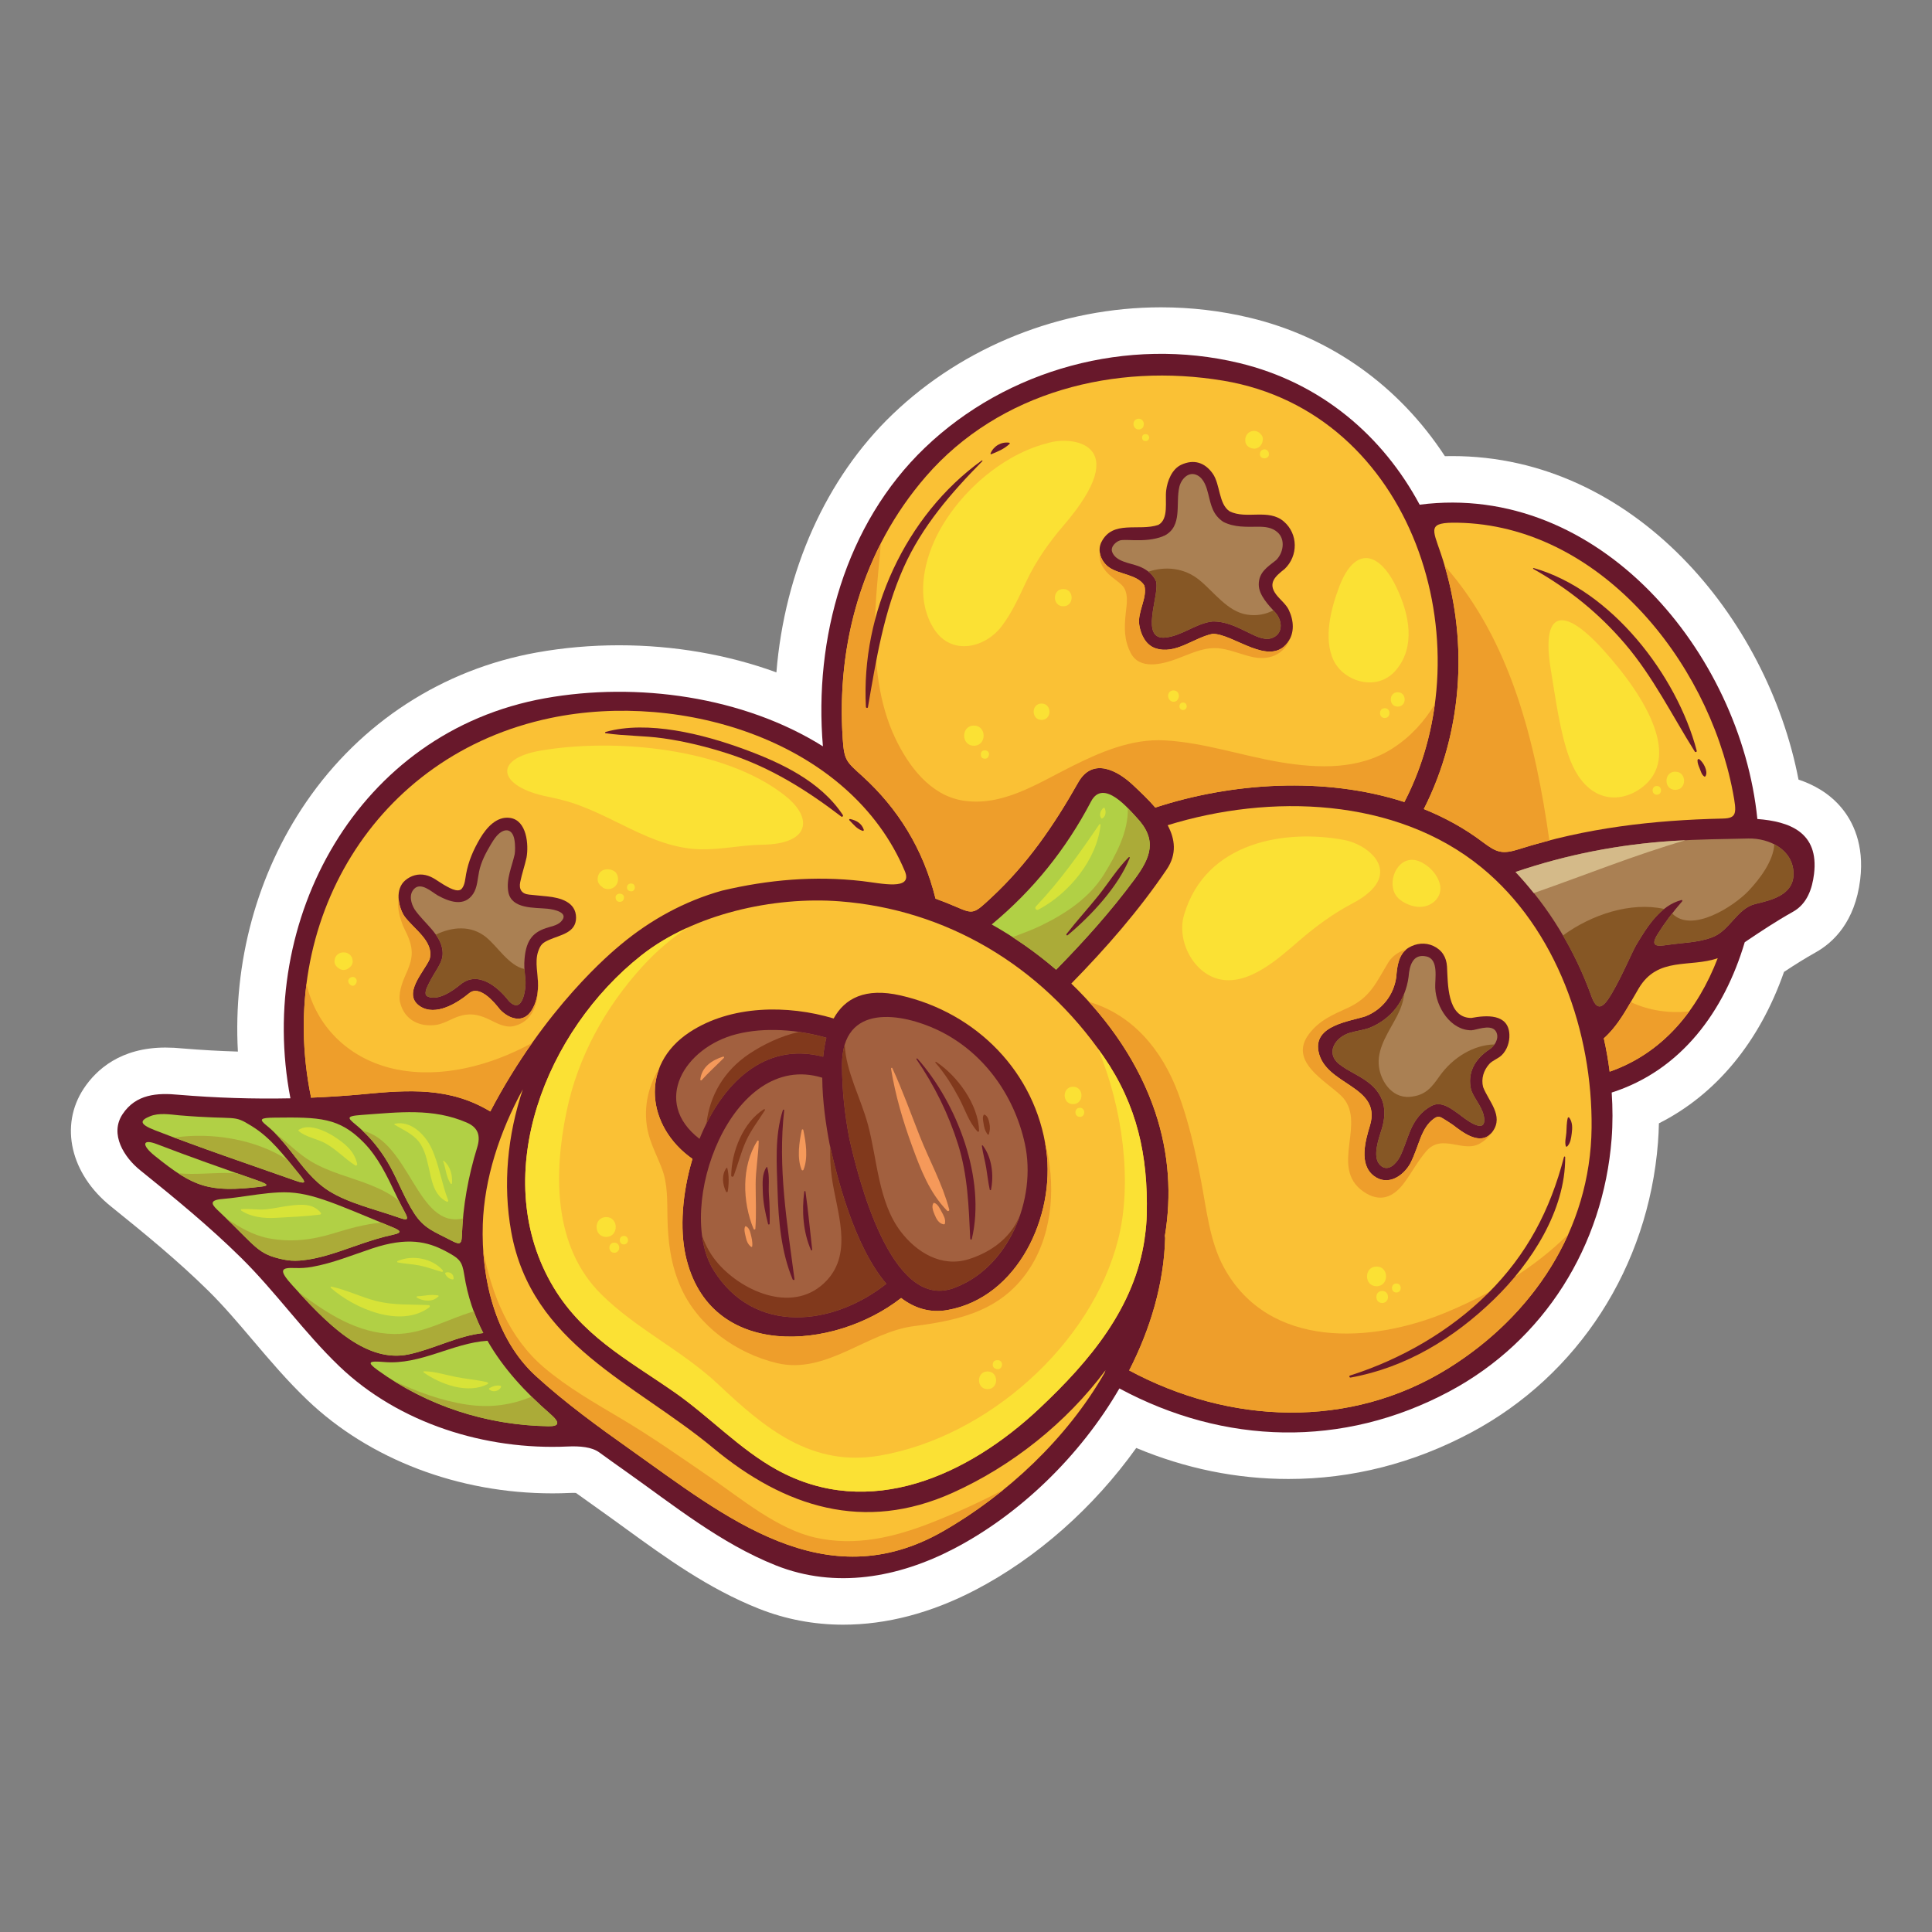<svg id="Fruit" height="512" viewBox="0 0 992.13 992.13" width="512" xmlns="http://www.w3.org/2000/svg"><rect x="0" y="0" width="992.13" height="992.13" fill="#808080" stroke="none"/><g><path d="m57.045 619.585c17.416 14.023 34.341 27.885 49.938 43.264 7.859 7.746 15.129 16.311 22.822 25.379 8.688 10.236 17.673 20.824 27.979 30.686 31.85 30.48 77.717 47.963 125.84 47.965h.006c2.977 0 5.942-.067 8.904-.205.636-.029 1.266-.045 1.885-.045.547 0 .989.012 1.341.032 3.988 2.888 8.016 5.749 12.044 8.597 4.401 3.115 8.776 6.293 13.156 9.474 20.988 15.246 42.693 31.013 68.656 41.339 13.761 5.471 28.354 8.246 43.375 8.246 22.297 0 45.104-5.984 67.791-17.787 31.625-16.453 60.914-42.434 82.712-72.963 25.316 10.578 51.53 15.926 78.192 15.926 32.545 0 64.082-8.02 93.737-23.838 55.132-29.41 91.019-85.096 95.991-148.955.25-3.209.41-6.494.479-9.843 29.286-14.771 51.61-41.704 64.239-77.763 5.452-3.604 10.725-6.936 16.275-10.042 8.961-5.009 20.199-15.563 22.852-37.392 2.196-18.091-3.904-29.883-9.41-36.589-6.39-7.783-14.643-12.193-22.268-14.731-16.005-83.002-84.529-166.13-177.848-166.13-1.244 0-2.493.015-3.743.046-23.639-36.135-58.685-61.133-100.122-71.072-14.857-3.563-30.217-5.368-45.654-5.368-51.173 0-101.399 20.006-137.803 54.89-34.348 32.913-55.479 80.659-59.711 132.578-24.875-9.085-52.533-13.919-80.812-13.919-14.341 0-28.563 1.248-42.271 3.709-48.312 8.672-90.326 35.905-118.305 76.681-25.396 37.013-37.672 82.531-35.146 128.256-9.438-.281-18.817-.811-27.941-1.572-3.369-.332-6.394-.492-9.246-.492-23.135 0-35.571 11.414-41.929 20.988-12.63 19.023-6.85 43.986 13.995 60.65z" fill="#fff"/><g><path d="m902.446 420.577c-8.586-85.14-81.219-173.267-173.415-161.409-18.774-34.998-50.297-62.582-92.731-72.76-57.221-13.722-119.113 3.055-161.363 43.539-40.878 39.173-57.063 98.021-52.35 153.313-40.938-25.664-95.549-33.153-142.746-24.681-96.213 17.271-148.386 113.695-130.702 205.436-19.188.393-38.492-.237-57.243-1.811-11.258-1.105-22.124-.334-28.947 9.941-6.85 10.314.92 22.317 9.075 28.838 17.805 14.337 35.433 28.793 51.726 44.855 17.91 17.655 32.414 38.465 50.548 55.82 30.702 29.383 75.109 43.088 117.138 41.156 6.426-.295 12.483.241 16.332 3.047 4.568 3.332 9.198 6.621 13.835 9.9 24.679 17.467 48.521 36.85 76.841 48.113 30.689 12.207 62.94 6.229 91.316-8.533 33.512-17.436 64.777-47.35 85.077-82.344 53.855 28.982 114.691 30.736 169.347 1.584 49.005-26.143 79.155-74.966 83.422-129.742.615-7.887.574-15.846.045-23.797 35.857-11.47 57.818-41.865 68.317-77.193 8.06-5.437 16.02-10.741 24.788-15.645 7.244-4.051 9.869-11.791 10.797-19.426 2.607-21.477-12.749-26.966-29.107-28.201z" fill="#68182b"/><path d="m884.7 420.351c-36.019.803-70.35 4.817-104.441 15.653-8.849 2.808-11.588 1.893-19.014-3.71-9.213-6.957-19.354-12.494-30.077-16.824 20.901-41.211 22.908-89.528 8.64-131.488-4.258-12.517-6.875-15.828 8.742-15.555 72.066 1.263 128.291 69.996 141.32 138.284 2.086 10.906 2.092 13.477-5.17 13.64z" fill="#fac135"/><path d="m509.265 474.738c21.25-17.621 38.154-38.604 51.013-63.164 6.411-12.249 19.934 4.611 23.253 8.086 11.064 11.576 7.358 20.692-.82 31.773-12.206 16.542-25.987 31.874-40.373 46.536-10.212-8.827-21.353-16.642-33.073-23.231z" fill="#b1d045"/><path d="m151.53 651.154c2.919.113 5.834-.073 8.67-.577 10.676-1.895 20.732-6.079 30.982-9.487 18.039-6 28.384-3.511 37.697 1.44 7.175 3.818 8.446 5.158 9.52 12.086 1.693 10.943 5.083 20.846 9.773 29.933-13.102 1.413-25.248 8.14-38.146 10.923-22.731 4.906-43.17-16.945-59.828-35.343-7.249-8.005-6.01-9.261 1.332-8.975z" fill="#b1d045"/><path d="m79.47 593.537c-6.816-5.452-6.552-8.933 1.076-6.002 16.84 6.476 33.855 12.47 50.895 18.401 6.355 2.217 6.901 2.939 2.441 3.469-26.742 3.162-34.429.221-54.412-15.868z" fill="#b1d045"/><path d="m121.599 614.878c7.183-.963 14.281-2.201 21.533-2.549 15.25-.728 26.424 4.68 58.041 17.738 3.908 1.611 6.161 2.83.613 4.002-5.825 1.236-11.309 3.029-15.236 4.334-10.814 3.598-21.301 8.063-32.787 8.938-2.896.221-5.591-.002-8.158-.533-13.771-2.853-13.813-6.535-33.008-24.586-3.252-3.057-6.292-5.897 1.707-6.531 2.474-.2 4.921-.495 7.295-.813z" fill="#b1d045"/><path d="m237.204 634.473c-.166 5.107-1.473 4.665-6.195 2.183-7.824-4.118-13.255-5.719-18.314-13.599-4.75-7.394-7.916-15.767-12.074-23.493-3.731-6.93-9.236-14.494-15.934-20.31-5.723-4.964-8.443-6.026 1.246-6.72 18.842-1.346 36.336-3.631 53.781 3.947 5.887 2.561 7.179 6.777 5.324 12.787-4.584 14.836-7.334 30.076-7.834 45.205z" fill="#b1d045"/><path d="m186.875 586.801c7.339 7.526 11.886 17.122 16.339 26.489 1.326 2.789 2.812 5.855 4.507 8.912 2.635 4.756 1.063 4.445-2.923 3.062-12.813-4.44-25.875-7.413-35.83-13.649-8.212-5.146-13.673-12.824-19.554-20.288-3.351-4.254-7.623-9.444-12.569-13.413-4.023-3.23-3.142-3.896 4.136-3.979 22.998-.268 33.206-.153 45.894 12.866z" fill="#b1d045"/><path d="m91.896 572.735c30.877 2.592 27.313-.668 37.319 5.506 9.972 6.154 16.304 14.814 24.564 24.904 3.081 3.764 3.959 5.281-2.108 3.146-24.089-8.479-48.281-16.639-72.099-25.874-8.454-3.284-7.594-5.107-2.484-7.199 4.501-1.846 10.103-.944 14.808-.483z" fill="#b1d045"/><path d="m197.357 699.433c18.737 1.56 34.815-9.702 52.971-10.922 8.112 14.178 19.395 26.381 32.24 37.564 5.165 4.5 4.7 6.424-.979 6.33-31.662-.51-62.229-10.381-87.601-28.764-5.866-4.253-4.577-4.872 3.369-4.208z" fill="#b1d045"/><path d="m484.441 786.249c-60.945 35.033-112.157-7.469-160.582-41.742-16.741-11.85-33.452-23.996-48.624-37.827-21.131-19.265-28.215-50.55-27.308-77.991.769-23.312 8.583-47.389 20.555-69.293-7.868 23.588-10.347 48.813-5.954 73.174 10.412 57.743 63.248 77.434 103.744 111.045 36.623 30.397 77.427 43.471 122.975 22.943 30.411-13.705 58.304-35.871 78.514-62.959-.193.402-.353.818-.449 1.252-19.451 34.048-50.432 62.753-82.871 81.398z" fill="#fac135"/><path d="m826.601 550.325c-.738-5.729-1.709-11.438-2.998-17.092 7.922-7.11 12.518-16.624 17.947-25.73 9.793-16.433 26.244-10.474 40.545-15.449-10.201 26.496-28 48.675-55.494 58.271z" fill="#fac135"/><path d="m901.438 464.205c-9.422 2.267-13.01 13.539-21.984 17.04-7.323 2.858-15.434 2.83-23.246 4.007-5.402.808-8.943.859-5.018-5.457 3.621-5.821 7.719-11.297 12.664-16.973.244-.279.014-.729-.369-.631-10.98 2.836-17.729 13.857-23.195 23.005-2.238 3.748-6.663 14.758-12.574 24.953-4.67 8.049-7.684 9.23-10.534 1.318-8.54-23.711-21.847-45.72-38.938-63.691 26.395-8.954 52.994-14.15 80.973-15.956 12.839-.829 25.732-.948 38.592-1.228 10.686-.23 23.184 5.664 23.213 18.188.024 10.855-11.48 13.477-19.584 15.425z" fill="#aa8053"/><path d="m628.302 195.508c-55.504-9.31-115.061 5.556-152.837 49.163-32.625 37.665-46.04 86.038-42.688 134.95.763 11.083 1.9 11.511 10.249 19.117 17.733 16.149 31.07 36.968 37.384 62.739 3.643 1.318 7.261 2.761 10.849 4.315 8.707 3.78 8.925 3.423 17.896-4.914 18.353-17.066 31.929-36.76 44.541-59.067 7.334-12.969 19.951-6.36 28.121 1.316 3.59 3.373 7.773 7.284 11.461 11.579 39.029-12.809 86.923-16.104 127.914-2.843 42.201-81.288 4.472-200.029-92.89-216.355zm31.449 96.621c-4.665 3.687-8.919 7.158-4.445 13.13 1.903 2.54 5.098 4.987 6.488 7.886 2.614 5.447 3.165 11.862-.623 16.908-9.374 12.476-27.734-4.602-38.466-4.561-9.721 1.961-19.104 10.898-29.416 7.377-4.988-1.703-7.456-7.058-8.236-11.856-1.099-6.745 4.302-13.987 2.606-20.339-3.546-5.674-12.799-5.579-18.104-9.314-4.011-2.824-6.281-8.392-3.941-13.019 5.83-11.528 19.237-5.37 29.25-8.812 5.455-3.001 3.326-12.278 3.995-17.671.61-4.921 2.929-11.001 7.82-13.232 6.321-2.886 11.957-1.222 16.034 4.505 3.982 5.591 3.012 15.637 8.711 19.43 8.639 4.334 19.987-1.563 27.878 5.26 7.373 6.371 7.387 17.615.449 24.308z" fill="#fac135"/><path d="m576.027 277.346c2.129-.16 4.312.022 6.442.063 4.959.099 9.986-.168 14.651-1.971.126-.047.195-.138.309-.195.15-.053.294-.047.446-.123 9.633-4.844 5.678-16.511 7.763-25.182.915-3.801 4.713-8.265 9.32-5.813 3.373 1.794 4.694 6.225 5.519 9.602 1.461 5.986 2.409 10.728 7.759 14.288 5.682 2.851 11.618 2.518 17.815 2.477 3.588-.025 7.086.327 9.904 2.765 4.39 3.795 3.025 10.836-.673 14.404-4.499 3.551-8.888 6.243-8.878 12.507.009 5.487 5.107 10.661 8.522 14.423 3.801 4.186 4.161 11.291-2.21 13.212-3.823 1.151-8.531-1.459-11.813-3.053-5.996-2.91-11.615-5.782-18.442-5.593-.202.006-.346.089-.526.121-.109.011-.2-.026-.313-.008-8.119 1.387-14.846 7.201-23.045 8.123-13.385 1.508-3.396-21.162-4.807-28.279-.002-.017-.008-.035-.01-.054-.035-.164-.044-.366-.091-.512-.042-.128-.126-.199-.177-.314-.059-.148-.059-.29-.143-.44-1.975-3.523-5.087-5.737-8.861-7.115-4.313-1.575-11.494-2.257-13.361-7.218-1.075-2.861 2.403-5.924 4.9-6.115z" fill="#aa8053"/><path d="m760.698 445.376c-43.996-35.938-108.494-37.875-161.074-21.61 3.777 7.075 4.853 14.793-.487 22.686-14.275 21.106-31.186 40.446-49.005 58.632 19.467 18.74 34.804 41.291 43.061 65.859 7.246 21.564 8.439 43.09 5 63.715.091.42.146.864.132 1.354-.656 23.114-7.456 46.221-18.461 67.734 51.337 27.59 113.225 30.494 163.983-1.133 43.359-27.016 72.92-71.305 73.473-123.435.517-48.814-17.829-102.111-56.622-133.802zm10.487 96.469c-1.835 1.801-4.791 2.717-6.422 4.56-2.902 3.278-4.24 7.53-3.146 11.825 2.746 7.199 10.671 14.73 4.938 22.752-5.766 8.065-15.127.777-20.484-3.351-1.71-1.194-3.516-2.292-5.289-3.39-1.863-1.154-2.9-.934-4.704.422-2.993 2.248-4.745 5.35-6.212 8.705-1.848 4.65-3.302 9.433-5.552 13.917-3.583 6.614-11.604 11.957-18.73 6.624-7.967-5.962-4.401-18.272-2.022-26.109 5.986-20.426-23.046-20.307-26.484-37.883-2.619-13.385 15.992-15.376 24.166-18.037 8.648-3.42 14.56-11.047 15.783-20.264.414-5.461 1.145-11.823 6.358-14.966 3.832-2.31 8.544-2.802 12.669-.889 4.429 2.055 6.738 5.782 7.02 10.614.492 8.42-.103 26.332 12.472 26.371 7.625-1.432 19.066-2.347 19.562 8.492.173 3.798-1.16 7.893-3.923 10.607z" fill="#fac135"/><path d="m768.51 530.261c1.368 3.285-1.071 6.951-3.715 8.682-7.269 4.758-11.563 11.969-9.271 20.966 1.876 4.921 6.21 9.165 6.656 14.526.73 8.765-10.596-.467-12.922-2.259-3.963-2.776-9.029-6.94-14.069-4.31-5.29 2.766-8.637 7.279-10.949 12.678-.058.135-.043.261-.084.396-.072.127-.177.214-.234.357-1.718 4.263-2.997 8.682-5.063 12.799-1.845 3.402-6.004 8.02-9.997 4.344-4.539-4.182-.664-14.166.792-18.963 2.755-9.398 1.146-17.18-6.687-23.399-4.672-3.71-10.384-5.817-15.101-9.489-7.518-5.848-2.098-14.027 5.256-16.195 3.233-.955 6.578-1.373 9.799-2.422 11.563-4.57 18.793-14.071 20.424-26.355.43-5.689 2.164-12.104 9.263-10.429 6.316 1.489 4.234 11.362 4.414 16.073.374 9.871 7.9 21.923 18.686 21.818.205-.002.354-.082.536-.113.105-.013.193.021.303 0 3.283-.647 10.108-3.156 11.963 1.295z" fill="#aa8053"/><path d="m566.813 542.677c-32.532-47.366-81.526-75.664-135.512-79.813-34.17-2.631-75.09 6.536-101.926 27.715-49.119 38.761-78.023 112.007-46.549 168.029 15.136 26.944 39.025 39.299 63.453 56.293 17.918 12.463 33.442 29.252 52.555 39.811 47.718 26.361 98.569 2.766 134.932-31.441 25.906-24.366 48.861-51.685 54.018-87.113.002-.049.007-.097.009-.146.013-.461.082-.885.183-1.283.478-3.625.831-7.305.918-11.105.691-30.28-4.956-56.017-22.081-80.947zm-80.16 130.047c-9.164 1.641-17.071-.955-23.9-6.16-34.41 26.99-98.6 32.27-110.641-21.689-3.092-13.855-1.781-32.273 3.478-49.757-23.364-16.333-27.585-47.948-1.361-65.128 21.108-13.826 50.169-14.1 73.877-6.973 5.659-10.285 16.118-15.99 34.372-11.829 39 8.89 69.275 39.487 74.809 79.437 4.692 33.884-14.578 75.642-50.634 82.099z" fill="#fac135"/><path d="m378.184 531.067c14.58-3.717 31.667-2.344 46.173 1.852-.775 3.088-1.311 6.355-1.648 9.74-30.405-8.012-52.229 14.279-63.493 42.178-24.677-18.963-7.778-46.948 18.968-53.77z" fill="#a2603f"/><path d="m366.385 652.179c-20.104-32.409 9.155-113.189 55.858-98.746.082 12.098 1.93 24.496 3.748 33.987 3.851 17.048 12.513 52.242 29.168 71.841-27.471 21.717-67.914 26.541-88.774-7.082z" fill="#a2603f"/><path d="m489.483 661.561c-32.117 11.431-48.934-57.438-53.335-76.942-2.421-12.631-3.728-24.907-3.748-37.738-.054-32.284 31.068-26.488 49.05-17.982 23.471 11.102 39.364 33.432 44.823 58.338 6.266 28.58-8.333 64.198-36.79 74.324z" fill="#a2603f"/><path d="m464.653 447.347c-27.984-66.547-114.101-92.83-182.013-78.613-90.393 18.922-141.073 105.194-123.032 194.233.049.247.054.478.072.714 8.898-.361 17.747-.928 26.473-1.761 24.08-2.298 44.842-3.659 65.629 8.847 28.137-53.711 62.7-82.103 67.094-85.764 15.187-12.658 32.732-22.306 51.928-27.646 23.795-5.63 47.514-7.677 71.861-4.906 9.968 1.136 26.285 5.112 21.988-5.104zm-182.611 35.265c-3.349 1.478-4.494 2.43-5.719 6.097-1.818 5.464.085 11.813-.032 17.495-.095 4.631-.813 8.561-3.235 12.551-4.285 7.057-11.707 4.523-16.275-.307-2.896-3.725-10.465-12.831-15.861-8.4-6.103 5.087-17.193 11.949-25.172 6.736-9.59-6.264 2.315-18.043 4.887-24.257 2.471-9.255-8.53-15.631-13.146-22.291-3.125-5.087-4.6-13.702.604-18.141 2.932-2.497 6.66-3.585 10.482-2.713 3.643.829 6.134 3.07 9.266 4.918 1.897 1.049 7.241 4.525 9.298 2.055 1.656-1.989 1.763-5.095 2.214-7.518 1.254-6.76 3.764-12.479 7.244-18.379 3.188-5.342 8.406-11.47 15.378-10.436 8.581 1.273 9.579 13.782 8.419 20.325-.93 4.243-2.38 8.367-3.246 12.621-.746 3.661.71 6.054 4.555 6.435 3.115.309 6.232.615 9.349.923 6.636.669 14.789 2.845 14.772 10.951-.016 7.775-8.022 8.793-13.782 11.335z" fill="#fac135"/><path d="m212.563 456.563c3.548-3.836 9.071 1.413 12.091 3.192 6.045 3.347 13.794 6.134 18.355-.798 2.132-3.238 2.253-7.734 3.016-11.392 1.062-5.083 3.415-9.486 6.027-13.92.785-1.312 1.754-2.896 2.934-4.266 3.63-4.213 8.003-4.243 9.135 1.606.565 2.925.417 6.35.181 7.683-1.396 6.372-4.488 12.817-3.261 19.422 1.642 8.828 13.412 7.902 20.011 8.555 3.421.344 11.695 1.952 6.94 6.736-1.905 1.917-5.205 2.402-7.665 3.238-7.034 2.386-10.665 6.687-11.081 17.924-.112 3.071.394 6.204.632 9.261.264 3.389-1.359 17.859-8.629 10.176-5.663-7.285-15.832-15.764-24.796-8.401-3.769 3.14-11.702 8.742-17.003 6.083-2.058-1.033-.134-4.793.495-6.078 3.988-8.173 7.944-11.361 7.299-17.313-.924-8.588-9.291-13.996-14.301-21.224-1.876-3.056-3.121-7.52-.38-10.484z" fill="#aa8053"/><path d="m186.096 580.622c6.039 5.613 11.066 12.522 14.524 18.941 4.158 7.727 7.324 16.1 12.074 23.493 5.06 7.88 10.49 9.48 18.314 13.599 4.723 2.482 6.029 2.925 6.195-2.183.098-2.929.351-5.864.613-8.798-23.579 5.636-27.327-39.48-51.72-45.052z" fill="#abab38"/><path d="m239.823 721.305c-12.79-1.884-26.004-6.642-37.994-12.44 23.725 14.986 51.279 23.083 79.76 23.541 5.68.094 6.145-1.83.979-6.33-3.308-2.881-6.506-5.832-9.579-8.861-10.183 4.233-20.869 5.901-33.166 4.09z" fill="#abab38"/><path d="m210.026 695.472c12.898-2.783 25.045-9.51 38.146-10.923-1.84-3.564-3.413-7.298-4.83-11.128-13.565 3.892-26.113 11.782-40.882 11.621-18.916-.205-34.538-10.632-49.172-21.514 16.072 17.565 35.393 36.551 56.738 31.944z" fill="#abab38"/><path d="m145.604 646.808c2.567.531 5.262.754 8.158.533 11.486-.874 21.973-5.34 32.787-8.938 3.928-1.305 9.411-3.098 15.236-4.334 5.548-1.172 3.295-2.391-.613-4.002-1.857-.768-3.633-1.504-5.354-2.219-8.311.711-16.606 3.08-24.49 5.501-11.096 3.408-22.043 4.728-33.504 2.511-7.796-1.508-14.761-5.606-21.41-9.996 15.43 14.912 16.404 18.295 29.19 20.944z" fill="#abab38"/><path d="m149.414 591.326c5.881 7.464 11.342 15.142 19.554 20.288 9.955 6.236 23.017 9.209 35.83 13.649 3.986 1.384 5.558 1.694 2.923-3.062-1.078-1.941-2.045-3.859-2.964-5.736-4.224-3.26-9.146-5.785-14.152-7.795-10.388-4.168-21.174-6.475-30.908-12.262-6.74-4.01-12.097-9.887-18.438-14.459 3.091 3.108 5.853 6.454 8.155 9.377z" fill="#abab38"/><path d="m133.882 609.405c4.46-.529 3.914-1.252-2.441-3.469-3.25-1.131-6.487-2.291-9.733-3.432-.893-.047-1.785-.084-2.681-.11-9.682-.292-18.322.983-27.49.124 12.378 8.098 21.677 9.333 42.345 6.887z" fill="#abab38"/><path d="m89.555 584.175c20.584 7.715 41.38 14.82 62.116 22.117 6.067 2.135 5.189.617 2.108-3.146-2.149-2.627-4.168-5.148-6.155-7.562-16.55-10.737-39.357-14.19-58.069-11.409z" fill="#abab38"/><path d="m534.794 475.208c-4.427 2.165-9.553 4.064-14.829 6.045 7.814 5.056 15.326 10.626 22.372 16.717 14.386-14.662 28.167-29.994 40.373-46.536 8.179-11.081 11.885-20.197.82-31.773-.863-.905-2.429-2.72-4.37-4.69.325 12.058-5.94 23.84-12.221 34.002-7.493 12.122-19.617 20.103-32.145 26.235z" fill="#abab38"/><path d="m149.169 619.089c-4.273.475-8.419 1.547-12.72 1.938-4.151.377-8.257-.457-12.397-.086-.376.032-.514.486-.191.705 5.04 3.381 11.67 4.076 17.62 3.76 7.524-.402 15.392-.748 22.854-1.684.49-.063.732-.561.396-.955-4.1-4.825-9.693-4.33-15.562-3.678z" fill="#d7e338"/><path d="m183.415 597.706c-1.469-6.701-6.4-10.568-11.957-14.141-4.496-2.893-13.08-6.834-18.084-3.341-.163.113-.236.366-.066.517 3.69 3.256 9.623 4.023 13.932 6.459 5.535 3.129 9.859 7.824 15.185 11.268.527.342 1.109-.216.99-.762z" fill="#d7e338"/><path d="m213.591 584.64c4.027 3.793 5.371 9.615 6.549 14.778 1.522 6.665 2.535 14.265 9.209 17.645.392.198 1.017-.136.821-.632-3.415-8.684-4.698-18.594-8.662-26.938-3.252-6.842-10.556-14.238-18.802-12.396-.229.049-.252.367-.064.48 3.859 2.32 7.6 3.906 10.949 7.063z" fill="#d7e338"/><path d="m232.116 607.628c.261-4.309-.809-8.629-4.166-11.484-.158-.136-.473-.012-.385.225 1.409 3.793 1.508 8.014 3.845 11.451.214.314.683.191.706-.192z" fill="#d7e338"/><path d="m220.152 670.208c-9.287-.471-17.792.201-26.96-2.117-7.814-1.977-15.088-5.666-22.968-7.365-.331-.07-.642.35-.353.604 12.124 10.719 35.939 20.907 50.587 10.013.48-.356.334-1.102-.306-1.135z" fill="#d7e338"/><path d="m219.626 665.123c-1.687.196-3.575.507-5.266.526-.403.004-.613.604-.216.799 1.902.928 3.31 1.421 5.481 1.439 2.316.021 3.797-.611 5.511-2.092.253-.221.024-.562-.245-.59-1.877-.203-3.374-.3-5.265-.082z" fill="#d7e338"/><path d="m227.348 652.3c-5.463-6.199-15.692-8.01-23.192-4.73-.309.136-.226.662.095.722 3.769.706 7.599.854 11.356 1.599 3.816.757 7.502 2.238 11.26 3.235.497.133.8-.464.481-.826z" fill="#d7e338"/><path d="m228.969 653.475c-.331.093-.452.456-.305.749.854 1.687 2.051 2.579 3.863 2.803.238.029.417-.217.428-.428.103-2.199-1.785-3.737-3.986-3.124z" fill="#d7e338"/><path d="m250.417 710.735c.374-.199.289-.802-.118-.9-5.305-1.287-10.657-1.644-15.999-2.699-5.494-1.084-10.883-2.856-16.517-2.963-.368-.007-.44.456-.175.643 8.67 6.138 22.805 11.242 32.809 5.919z" fill="#d7e338"/><path d="m257.247 712.443c.171-.302.031-.776-.346-.846-1.933-.362-3.965.266-5.617 1.267-.214.131-.268.443-.08.621 1.759 1.676 4.877 1.024 6.043-1.042z" fill="#d7e338"/><path d="m533.199 467.136c15.646-8.254 30.021-25.485 31.978-43.547.043-.407-.515-.472-.705-.191-10.139 14.9-20.07 28.972-32.527 42.111-.823.866.214 2.179 1.254 1.627z" fill="#d7e338"/><path d="m566.067 420.272c1.813-1.041 2.067-3.572 1.179-5.309-.124-.239-.44-.239-.621-.08-1.485 1.304-2.396 3.628-1.076 5.321.117.15.366.155.518.068z" fill="#d7e338"/><path d="m452.337 279.099c-15.705 30.747-21.962 65.484-19.56 100.522.763 11.083 1.9 11.511 10.249 19.117 17.733 16.149 31.07 36.968 37.384 62.739 3.643 1.318 7.261 2.761 10.849 4.315 8.707 3.78 8.925 3.423 17.896-4.914 18.353-17.066 31.929-36.76 44.541-59.067 7.334-12.969 19.951-6.36 28.121 1.316 3.59 3.373 7.773 7.284 11.461 11.579 39.029-12.809 86.923-16.104 127.914-2.843 8.143-15.688 13.279-32.773 15.616-50.247-5.437 8.943-12.36 16.735-21.761 22.741-17.174 10.972-37.855 10.299-57.154 7.117-20.022-3.304-39.374-10.139-59.75-11.276-17.061-.952-33.177 6.048-48.075 13.506-17.327 8.674-35.474 20.677-55.698 17.392-16.661-2.707-27.771-17.669-34.563-31.87-8.729-18.254-10.659-39.117-10.439-59.062.134-12.066 1.436-24.117 2.562-36.12.154-1.652.275-3.296.407-4.945z" fill="#ee9e2b"/><path d="m580.637 335.284c4.575 8.89 16.155 5.786 23.319 3.189 6.584-2.386 12.91-5.724 20.082-5.656 6.451.062 13.316 3.406 19.623 4.669 9.715 1.948 16.493-2.873 18.768-9.479-.352.702-.763 1.385-1.258 2.045-9.374 12.476-27.734-4.602-38.466-4.561-9.721 1.961-19.104 10.898-29.416 7.377-4.988-1.703-7.456-7.058-8.236-11.856-1.099-6.745 4.302-13.987 2.606-20.339-3.546-5.674-12.799-5.579-18.104-9.314-2.505-1.765-4.332-4.599-4.78-7.608-.573 3.618.86 7.479 4.382 10.945 2.086 2.051 4.68 3.604 6.814 5.632 3.922 3.727 2.575 10.114 2.098 14.798-.75 7.378-.84 13.534 2.568 20.158z" fill="#ee9e2b"/><path d="m731.168 415.47c10.724 4.33 20.864 9.867 30.077 16.824 7.426 5.603 10.165 6.518 19.014 3.71 5.118-1.627 10.244-3.052 15.378-4.383-7.079-49.949-19.619-102.508-53.797-141.142 11.952 40.397 9.159 85.888-10.672 124.991z" fill="#ee9e2b"/><path d="m159.608 562.967c.049.247.054.478.072.714 8.898-.361 17.747-.928 26.473-1.761 24.08-2.298 44.842-3.659 65.629 8.847 6.957-13.281 14.307-25.002 21.497-35.196-21.663 11.862-46.746 18.212-69.606 13.603-21.448-4.328-38.459-18.517-45.091-39.434-.487-1.539-.821-3.092-1.175-4.641-2.404 18.691-1.781 38.212 2.201 57.868z" fill="#ee9e2b"/><path d="m837.435 514.594c-3.912 6.77-7.957 13.366-13.832 18.64 1.289 5.654 2.26 11.363 2.998 17.092 17.26-6.023 30.693-17.01 40.832-30.906-10.219.968-20.395-.336-29.998-4.826z" fill="#ee9e2b"/><path d="m743.847 702.612c27.162-16.924 48.902-40.628 61.495-68.789-17.229 17.111-38.708 30.062-62.217 39.914-38.771 16.248-91.75 19.172-114.673-22.957-7.306-13.426-8.877-29.966-11.751-44.775-2.927-15.092-6.288-30.125-11.652-44.561-8.271-22.254-23.447-40.445-45.876-46.971 15.145 16.711 27.096 35.863 34.02 56.469 7.246 21.564 8.439 43.09 5 63.715.091.42.146.864.132 1.354-.656 23.114-7.456 46.221-18.461 67.734 51.336 27.59 113.224 30.494 163.983-1.133z" fill="#ee9e2b"/><path d="m484.441 786.249c10.538-6.057 20.911-13.189 30.797-21.207-12.219 6.475-24.739 12.086-36.784 16.838-19.212 7.576-39.26 12.352-59.796 7.707-19.401-4.387-37.55-19.635-53.657-30.708-15.135-10.404-30.153-20.946-45.95-30.334-13.734-8.161-27.597-16.013-39.806-26.415-17.566-14.965-26.688-36.935-31.075-59.809 1.554 23.674 9.372 48.229 27.065 64.358 15.172 13.831 31.883 25.978 48.624 37.827 48.425 34.274 99.637 76.776 160.582 41.743z" fill="#ee9e2b"/><path d="m205.503 514.982c2.384 9.077 10.291 12.724 19.136 11.214 1.627-.277 4.447-1.432 5.892-2.145 8.005-3.96 13.078-4.192 20.865-.428 3.674 1.773 8.028 4.295 12.317 3.322 11.759-2.67 13.746-15.487 12.173-27.217.218 2.197.448 4.382.405 6.475-.095 4.631-.813 8.561-3.235 12.551-4.285 7.057-11.707 4.523-16.275-.307-2.896-3.725-10.465-12.831-15.861-8.4-6.103 5.087-17.193 11.949-25.172 6.736-9.59-6.264 2.315-18.043 4.887-24.257 2.471-9.255-8.53-15.631-13.146-22.291-1.444-2.35-2.495-5.453-2.74-8.549-.825 3.875.22 8.313 1.757 12.558.56 1.54 1.33 3.044 2.038 4.519 4.458 9.277 3.343 13.952-.411 22.226-1.741 3.834-3.766 9.67-2.63 13.993z" fill="#ee9e2b"/><path d="m701.243 521.88c8.648-3.42 14.56-11.047 15.783-20.264.381-5.027 1.076-10.786 5.243-14.127-3.778 1.033-7.335 3.443-9.371 6.803-6.169 10.174-9.144 17.975-20.868 23.314-7.884 3.592-14.711 6.459-19.984 13.58-10.298 13.908 8.564 23.783 16.525 31.363 13.999 13.324-6.328 36.932 11.593 49.369 8.32 5.775 15.39 3.141 21.125-4.771 3.819-5.27 6.898-11.09 11.179-16.018 8.154-9.389 19.07 1.332 27.85-4.092 2.641-1.632 4.445-3.428 5.617-5.316-5.797 6.782-14.69-.104-19.863-4.091-1.71-1.194-3.516-2.292-5.289-3.39-1.863-1.154-2.9-.934-4.704.422-2.993 2.248-4.745 5.35-6.212 8.705-1.848 4.65-3.302 9.433-5.552 13.917-3.583 6.614-11.604 11.957-18.73 6.624-7.967-5.962-4.401-18.272-2.022-26.109 5.986-20.426-23.046-20.307-26.484-37.883-2.621-13.384 15.99-15.375 24.164-18.036z" fill="#ee9e2b"/><path d="m333.036 582.378c1.633 6.213 4.77 12.07 7.002 18.081 2.904 7.825 2.561 16.452 2.715 24.675.238 12.697 1.732 24.504 6.954 36.174 8.855 19.783 28.567 33.705 49.235 38.668 25.299 6.074 46.43-15.916 70.379-18.975 24.303-3.104 45.936-8.236 59.923-30.394 11.747-18.604 12.94-43.595 7.316-64.337-.035-.126-.087-.25-.124-.377.301 1.572.628 3.131.85 4.73 4.692 33.885-14.577 75.643-50.633 82.1-9.164 1.641-17.071-.955-23.9-6.16-34.41 26.99-98.6 32.27-110.641-21.689-3.092-13.855-1.781-32.273 3.478-49.757-16.377-11.447-23.295-30.392-16.97-46.62-6.305 9.887-8.603 22.381-5.584 33.881z" fill="#ee9e2b"/><g fill="#fbe134"><path d="m282.827 658.608c15.136 26.944 39.025 39.299 63.453 56.293 17.918 12.463 33.442 29.252 52.555 39.811 47.718 26.361 98.569 2.766 134.932-31.441 25.906-24.366 48.861-51.685 54.018-87.113.002-.049.007-.097.009-.146.013-.461.082-.885.183-1.283.478-3.625.831-7.305.918-11.105.691-30.278-4.955-56.015-22.08-80.945-.96-1.396-1.98-2.721-2.968-4.084 12.856 30.648 17.717 69.008 10.345 97.963-13.72 53.896-67.03 101.279-122.177 110.889-35.231 6.141-59.257-14.002-83.084-36.457-18.56-17.49-42.067-28.406-60.166-46.338-24.801-24.574-24.429-62.066-17.807-93.955 5.811-27.98 19.857-53.457 39.045-74.49 6.868-7.527 14.664-14.282 23.204-19.865-8.664 3.921-16.745 8.649-23.83 14.24-49.12 38.758-78.024 112.004-46.55 168.026z"/><path d="m403.176 408.62c-31.022-24.626-87.641-29.633-125.464-23.178-25.148 4.289-21.729 18.558 3.354 23.626 2.496.506 4.998 1.084 7.525 1.722 24.871 6.28 45.148 24.829 71.297 25.346 10.605.212 21.068-2.211 31.652-2.355 24.397-.34 26.201-13.605 11.636-25.161z"/><path d="m690.271 431.354c-29.748-5.622-71.148.56-82.256 38.574-3.898 13.343 5.056 30.558 19.037 33.104 14.775 2.688 29.754-11.048 39.938-19.827 8.576-7.395 17.418-13.948 27.465-19.236 27.476-14.469 9.265-30.075-4.184-32.615z"/><path d="m538.011 227.556c-6.57 1.633-13.039 4.364-19.182 7.91-17.63 10.172-32.592 27.033-39.672 43.826-5.836 13.835-8.002 30.864.71 44.039 8.939 13.522 26.131 9.41 34.63-1.883 5.278-7.01 8.792-14.917 12.507-22.809 4.897-10.413 11.63-20.045 19.111-28.734 36.906-42.864 3.656-46.182-8.104-42.349z"/><path d="m739.402 453.929c-1.415-5.176-5.778-9.754-10.711-11.672-10.077-3.916-16.587 9.216-12.202 16.999 1.638 2.906 5.57 5.221 9.638 6.14 8.318 1.877 15.145-4.62 13.275-11.467z"/><path d="m823.308 333.737c-21.253-23.518-31.756-19.444-26.987 9.784 2.557 15.672 4.87 32.807 9.548 45.543 8.627 23.482 26.076 24.029 37.568 15.135 19.14-14.803 3.546-44.264-20.129-70.462z"/><path d="m687.804 301.1c-4.256 11.148-8.387 26.808-2.941 38.074 5.315 10.996 22.499 16.284 32.058 4.893 9.98-11.893 7.012-28.13.216-42.387-8.881-18.655-21.406-21.331-29.333-.58z"/><path d="m706.886 650.407c-6.516 0-6.516 10.104 0 10.104s6.516-10.104 0-10.104z"/><path d="m709.786 662.942c-3.98 0-3.98 6.174 0 6.174s3.981-6.174 0-6.174z"/><path d="m717.067 659.106c-2.992 0-2.992 4.641 0 4.641 2.994 0 2.994-4.641 0-4.641z"/><path d="m860.298 396.272c-6.027 0-6.027 9.347 0 9.347 6.025 0 6.025-9.347 0-9.347z"/><path d="m850.819 408.1c2.885 0 2.885-4.476 0-4.476-2.886 0-2.886 4.476 0 4.476z"/><path d="m717.77 355.485c-4.754 0-4.754 7.372 0 7.372 4.752 0 4.752-7.372 0-7.372z"/><path d="m711.101 363.674c-3.248 0-3.248 5.035 0 5.035s3.248-5.035 0-5.035z"/><path d="m500.117 382.943c6.665 0 6.665-10.334 0-10.334-6.664 0-6.664 10.334 0 10.334z"/><path d="m503.722 387.865c.014.095.028.189.043.284.264 1.713 3.016 2.018 3.731.487.039-.088.08-.175.121-.264 1.636-3.502-4.494-4.423-3.895-.507z"/><path d="m534.872 369.687c5.411 0 5.411-8.393 0-8.393-5.412 0-5.412 8.393 0 8.393z"/><path d="m546.019 302.474c-5.721 0-5.721 8.869 0 8.869 5.717 0 5.717-8.869 0-8.869z"/><path d="m639.572 227.067c.401 2.452 3.402 3.783 5.597 3.179 1.273-.35 2.094-1.179 2.623-2.16.078-.132.181-.236.249-.379.054-.129.084-.259.125-.393.479-1.253.515-2.717-.267-3.795-.029-.041-.059-.08-.087-.119-3.081-4.244-9.108-1.649-8.269 3.484.009.062.019.124.029.183z"/><path d="m647.022 232.967c-.004.058-.008.117-.012.175-.217 2.971 4.823 2.971 4.607 0-.004-.058-.009-.117-.013-.175-.212-2.951-4.368-2.951-4.582 0z"/><path d="m601.178 359.887c.054.037.106.074.16.111.88.619 2.51.448 3.192-.411.039-.05.078-.099.117-.148 1.479-1.861.688-4.888-2.023-4.888-3.018 0-3.685 3.764-1.446 5.336z"/><path d="m607.54 364.605c2.482 0 2.482-3.851 0-3.851-2.483.001-2.483 3.851 0 3.851z"/><path d="m582.546 219.303c1.049 1.902 4.21 1.56 4.699-.615.021-.093.042-.185.063-.277.381-1.691-.779-3.396-2.586-3.396-2.071 0-3.291 2.267-2.316 4.036.047.083.092.168.14.252z"/><path d="m587.758 226.43c.058.009.113.017.169.027 2.912.444 2.912-3.925 0-3.48-.056.01-.111.019-.169.026-1.703.26-1.703 3.168 0 3.427z"/><path d="m309.576 455.654c-.045.035-.091.072-.138.106.095.052.188.104.281.154 2.446 1.346 5.566.615 7.002-1.834 1.279-2.185.729-5.897-1.834-7.002-.102-.044-.2-.087-.299-.13-2.973-1.279-6.541-.418-7.495 3.051-.705 2.56.527 4.577 2.483 5.655z"/><path d="m316.383 462.037c.004.012.011.022.015.035.601 1.423 3.15 1.423 3.752 0 .004-.013.01-.023.014-.035 1.745-4.135-5.527-4.135-3.781 0z"/><path d="m324.065 453.708c-.06.005-.119.007-.177.011-2.565.15-2.565 3.832 0 3.982.058.004.117.006.177.01 2.58.15 2.58-4.152 0-4.003z"/><path d="m179.649 496.724c.004-.007.01-.012.014-.016 1.346-1.204 1.662-2.643 1.338-3.946-.124-.895-.529-1.761-1.316-2.469-.009-.006-.015-.012-.021-.019-.938-.839-1.968-1.179-2.972-1.19-.08-.009-.163.002-.245-.002-.082.004-.164-.007-.244.002-1.004.012-2.035.352-2.973 1.19-.006.007-.013.013-.021.019-.788.708-1.193 1.574-1.316 2.469-.325 1.304-.009 2.742 1.337 3.946.004.004.01.009.015.016.071.063.154.084.228.141.795.738 1.805 1.245 2.975 1.245 1.171 0 2.181-.507 2.975-1.245.072-.057.154-.079.226-.141z"/><path d="m181.634 501.746c-1.456-.401-3.336 1.086-2.682 2.683.035.088.072.176.106.266.504 1.229 2.322 2.223 3.384.893.052-.066.104-.131.154-.195.99-1.243.756-3.175-.962-3.647z"/><path d="m311.277 625.005c-6.562 0-6.562 10.176 0 10.176 6.56 0 6.56-10.176 0-10.176z"/><path d="m315.464 638.116c-3.354 0-3.354 5.199 0 5.199 3.352 0 3.352-5.199 0-5.199z"/><path d="m320.38 634.664c-2.822 0-2.822 4.377 0 4.377 2.821 0 2.821-4.377 0-4.377z"/><path d="m507.138 704.276c-5.857 0-5.857 9.084 0 9.084 5.858 0 5.858-9.084 0-9.084z"/><path d="m510.908 702.706c.087.041.175.08.261.119 3.886 1.767 4.892-4.929.564-4.31-.095.013-.189.026-.284.039-1.905.274-2.248 3.377-.541 4.152z"/><path d="m551.046 566.992c5.751 0 5.751-8.917 0-8.917-5.75 0-5.75 8.917 0 8.917z"/><path d="m554.53 573.544c3.014 0 3.014-4.674 0-4.674s-3.013 4.674 0 4.674z"/></g><path d="m640.389 315.621c-10.056-1.524-17.091-11.788-24.537-17.809-7.744-6.264-17.392-7.148-26.108-4.244 1.428 1.145 2.657 2.526 3.609 4.226.084.15.084.292.143.44.051.115.135.187.177.314.047.146.056.348.091.512.002.019.008.037.01.054 1.411 7.117-8.578 29.787 4.807 28.279 8.199-.922 14.926-6.736 23.045-8.123.112-.019.203.019.313.008.181-.032.324-.115.526-.121 6.827-.189 12.446 2.683 18.442 5.593 3.281 1.594 7.989 4.204 11.813 3.053 6.371-1.921 6.011-9.026 2.21-13.212-.329-.362-.686-.751-1.039-1.14-3.925 1.993-8.345 2.952-13.502 2.17z" fill="#865725"/><path d="m762.181 574.435c-.446-5.361-4.78-9.605-6.656-14.526-2.293-8.997 2.002-16.208 9.271-20.966.978-.641 1.924-1.545 2.664-2.599-10.657.204-21.355 6.601-28.224 16.296-4.025 5.683-7.106 9.969-15.353 10.619-9.46.747-15.487-8.849-15.895-16.982-.448-8.924 5.673-17.146 9.538-24.725 1.915-3.754 3.219-7.555 3.561-11.268-3.264 8.063-9.497 14.262-18.165 17.688-3.221 1.049-6.565 1.467-9.799 2.422-7.354 2.168-12.773 10.348-5.256 16.195 4.717 3.672 10.429 5.779 15.101 9.489 7.832 6.22 9.441 14.001 6.687 23.399-1.456 4.797-5.331 14.781-.792 18.963 3.993 3.676 8.152-.941 9.997-4.344 2.065-4.117 3.345-8.536 5.063-12.799.058-.144.162-.23.234-.357.041-.136.026-.262.084-.396 2.313-5.398 5.659-9.912 10.949-12.678 5.04-2.631 10.106 1.533 14.069 4.31 2.326 1.792 13.652 11.023 12.922 2.259z" fill="#865725"/><path d="m854.649 466.784c-17.25-3.81-37.291 2.843-52.048 13.611 5.771 9.867 10.692 20.279 14.58 31.072 2.851 7.912 5.864 6.73 10.534-1.318 5.911-10.195 10.336-21.205 12.574-24.953 3.815-6.383 8.294-13.623 14.36-18.412z" fill="#865725"/><path d="m921.021 448.78c-.017-7.271-4.25-12.295-9.879-15.195-.412 8.346-7.275 17.655-13.317 23.988-7.347 7.703-28.906 21.884-39.13 11.535-2.739 3.516-5.232 7.033-7.504 10.687-3.926 6.316-.385 6.265 5.018 5.457 7.813-1.177 15.923-1.148 23.246-4.007 8.975-3.501 12.563-14.773 21.984-17.04 8.103-1.948 19.607-4.57 19.582-15.425z" fill="#865725"/><path d="m249.604 481.264c-7.775-6.284-17.466-5.326-25.801-1.309 1.775 2.516 3.104 5.204 3.439 8.316.646 5.952-3.311 9.141-7.299 17.313-.629 1.285-2.553 5.045-.495 6.078 5.301 2.659 13.234-2.943 17.003-6.083 8.964-7.362 19.133 1.116 24.796 8.401 7.27 7.684 8.893-6.787 8.629-10.176-.158-2.031-.374-4.092-.508-6.15-8.118-1.787-13.807-11.58-19.764-16.39z" fill="#865725"/><path d="m859.216 431.82c-27.979 1.806-54.578 7.002-80.973 15.956 3.285 3.453 6.383 7.099 9.382 10.834 26.2-9.129 51.687-19.504 77.928-27.119-2.113.101-4.228.194-6.337.329z" fill="#d4ba89"/><path d="m521.701 628.359c-5.221 9.181-14.432 15.209-24.308 18.286-13.939 4.344-26.774-3.547-34.933-14.328-11.459-15.15-11.963-37.033-16.752-54.783-3.728-13.807-11.268-27.127-11.935-41.09-.891 2.926-1.38 6.377-1.374 10.436.021 12.831 1.327 25.107 3.748 37.738 4.401 19.504 21.218 88.373 53.335 76.942 16.529-5.883 28.338-20.378 34.143-37.087-.611 1.305-1.202 2.616-1.924 3.886z" fill="#81391c"/><path d="m455.159 659.261c-16.146-18.998-24.764-52.6-28.785-70.172-.193 5.154.078 10.346.775 15.492 2.354 17.324 11.154 38.279-2.614 52.986-16.281 17.387-42.594 6.227-55.655-8.592-3.832-4.348-6.498-9.205-8.326-14.359.893 6.628 2.787 12.654 5.831 17.563 20.86 33.623 61.303 28.799 88.774 7.082z" fill="#81391c"/><path d="m384.788 541.149c-12.837 8.544-20.343 21.297-22.005 35.844 12.001-24.037 32.442-41.577 59.925-34.334.338-3.385.873-6.652 1.648-9.74-4.512-1.305-9.281-2.295-14.138-2.984-9.239 2.062-18.211 6.409-25.43 11.214z" fill="#81391c"/><path d="m388.909 585.858c-8.266 12.986-7.652 31.433-1.942 45.201.204.49.897.437.938-.127.551-7.654.149-15.121.144-22.781-.009-7.404 1.415-14.715 1.565-22.102.008-.388-.51-.499-.705-.191z" fill="#f5995a"/><path d="m382.999 629.71c-.125-.049-.316.027-.372.15-.671 1.5-.115 3.408.23 4.943.501 2.226.958 3.955 2.797 5.433.264.212.615.078.646-.268.212-2.368-.312-4.319-.889-6.599-.357-1.41-.966-3.098-2.412-3.659z" fill="#f5995a"/><path d="m411.747 580.223c-1.331 6.216-2.569 14.395-.128 20.425.202.5.814.5 1.017 0 2.441-6.03 1.203-14.209-.128-20.425-.08-.378-.681-.378-.761 0z" fill="#f5995a"/><path d="m472.312 583.417c-4.617-11.674-8.814-23.5-14.084-34.902-.185-.4-.722-.094-.662.279 2.211 13.576 6.05 26.691 10.766 39.595 4.39 12.021 8.971 24.101 18.046 33.36.457.465 1.234-.012 1.074-.626-3.453-13.138-10.156-25.101-15.14-37.706z" fill="#f5995a"/><path d="m479.676 617.71c-.132-.03-.239.023-.315.128-1.166 1.628-.092 4.274.576 5.896.889 2.16 2.103 4.57 4.646 4.996.27.045.582-.068.648-.368.498-2.294-.671-4.194-1.718-6.136-.82-1.525-1.98-4.077-3.837-4.516z" fill="#f5995a"/><path d="m359.622 554.423c-.033.344.454.523.674.279 3.588-4.005 7.671-7.619 11.447-11.447.271-.275 0-.779-.385-.66-5.742 1.769-11.107 5.379-11.736 11.828z" fill="#f5995a"/><path d="m480.725 545.296c-.28-.186-.539.209-.339.438 4.801 5.484 8.609 11.637 12.045 18.042 3.133 5.846 4.994 12.296 9.518 17.271.29.318.854.069.844-.35-.359-13.485-11.136-28.222-22.068-35.401z" fill="#81391c"/><path d="m508.045 576.638c-.337-1.58-.874-3.709-2.575-4.262-.113-.037-.238.021-.299.119-.748 1.242-.345 2.82-.135 4.186.37 2.398.699 3.885 2.118 5.852.177.245.571.236.662-.086.601-2.144.701-3.61.229-5.809z" fill="#81391c"/><path d="m392.29 569.612c-10.704 6.73-16.624 21.807-16.805 34.039-.013.783 1.045.842 1.293.175 2.181-5.849 3.668-11.901 6.204-17.618 2.575-5.803 6.476-10.736 9.826-16.076.2-.321-.197-.721-.518-.52z" fill="#81391c"/><path d="m373.033 599.803c-2.579 3.472-2.008 8.514-.197 12.155.175.354.804.291.872-.113.631-3.839.729-8.18-.223-11.982-.057-.227-.333-.221-.452-.06z" fill="#81391c"/><path d="m470.638 543.976c9.25 13.534 16.463 28.102 21.375 43.757 4.98 15.87 5.445 31.978 6.225 48.419.021.45.697.578.809.109 7.324-30.826-7.487-69.689-27.943-92.646-.226-.249-.658.08-.466.361z" fill="#68182b"/><path d="m504.222 588.478c.52 3.793 1.592 7.471 2.221 11.242.636 3.807.996 7.474 1.827 11.244.067.311.569.316.634 0 1.482-7.426.525-16.494-4.201-22.69-.188-.244-.523-.097-.481.204z" fill="#68182b"/><path d="m402.704 570.153c.048-.402-.565-.443-.678-.092-4.31 13.387-3.147 27.836-2.724 41.703.462 15.083 1.865 31.207 7.735 45.225.188.445 1.015.457.938-.127-3.795-28.759-8.623-57.602-5.271-86.709z" fill="#68182b"/><path d="m413.012 611.929c-1.318 9.926-.621 20.76 3.456 30.006.129.293.65.152.613-.166-1.156-9.964-2.031-20.002-3.454-29.922-.056-.383-.574-.231-.615.082z" fill="#68182b"/><path d="m393.983 599.411c-.054-.168-.266-.187-.362-.045-2.404 3.566-1.999 8.117-1.905 12.271.135 5.898 1.282 11.223 2.707 16.898.115.461.797.348.809-.109.126-4.959.023-9.725-.357-14.678-.359-4.679.511-9.844-.892-14.337z" fill="#68182b"/><path d="m340.589 379.142c11.517 1.646 22.772 4.436 33.822 8.039 21.359 6.963 39.92 18.619 57.643 32.166.465.356 1.092-.327.787-.787-11.519-17.482-32.101-27.024-51.164-33.995-20.485-7.492-49.055-14.829-70.727-8.685-.29.082-.337.584 0 .633 9.806 1.466 19.792 1.222 29.639 2.629z" fill="#68182b"/><path d="m443.013 426.666c.331.104.67-.239.567-.568-1.021-3.241-3.864-4.85-7.024-5.506-.361-.076-.646.35-.368.631 2.149 2.174 3.796 4.476 6.825 5.443z" fill="#68182b"/><path d="m504.464 236.815c.179-.181-.062-.519-.279-.362-39.282 28.281-62.1 78.459-59.519 126.579.031.563.928.753 1.035.14 4.28-24.646 8.09-48.81 18.376-71.82 9.401-21.031 24.361-38.29 40.387-54.537z" fill="#68182b"/><path d="m509.006 233.253c3.431-1.35 6.69-2.72 9.429-5.297.184-.171.115-.563-.158-.604-4.122-.608-8.012 1.705-9.604 5.465-.089.205.058.543.333.436z" fill="#68182b"/><path d="m693.31 706.362c-.676.217-.393 1.174.289 1.05 28.41-5.153 52.992-20.163 73.552-40.118 19.119-18.557 36.793-45.593 36.611-73.094-.002-.352-.524-.428-.614-.083-7.082 27.327-18.968 50.017-39.087 70.087-19.402 19.352-44.694 33.879-70.751 42.158z" fill="#68182b"/><path d="m579.627 440.207c-5.925 5.905-10.441 13.318-15.672 19.835-5.317 6.623-11.061 12.868-16.265 19.588-.335.432.173.963.605.604 12.012-9.966 25.999-24.993 31.88-39.707.129-.32-.33-.539-.548-.32z" fill="#68182b"/><path d="m804.792 588.722c1.742-1.777 2.006-4.295 2.327-6.654.378-2.785.472-5.712-1.243-8.094-.205-.285-.683-.283-.783.104-.648 2.482-.562 5.072-.736 7.616-.158 2.296-.893 4.546-.307 6.831.082.325.51.433.742.197z" fill="#68182b"/><path d="m834.622 330.787c14.285 16.776 24.039 36.614 35.692 55.161.327.521 1.151.188.993-.417-10.165-38.732-43.896-82.597-83.726-93.826-.27-.076-.437.313-.191.453 18.172 10.262 33.685 22.721 47.232 38.629z" fill="#68182b"/><path d="m875.161 398.738c.215.156.551.041.674-.177 1.442-2.544-1.123-7.104-3.195-8.687-.396-.303-.935.111-.941.539-.021 1.563.633 3.005 1.219 4.425.601 1.459.899 2.933 2.243 3.9z" fill="#68182b"/></g></g></svg>